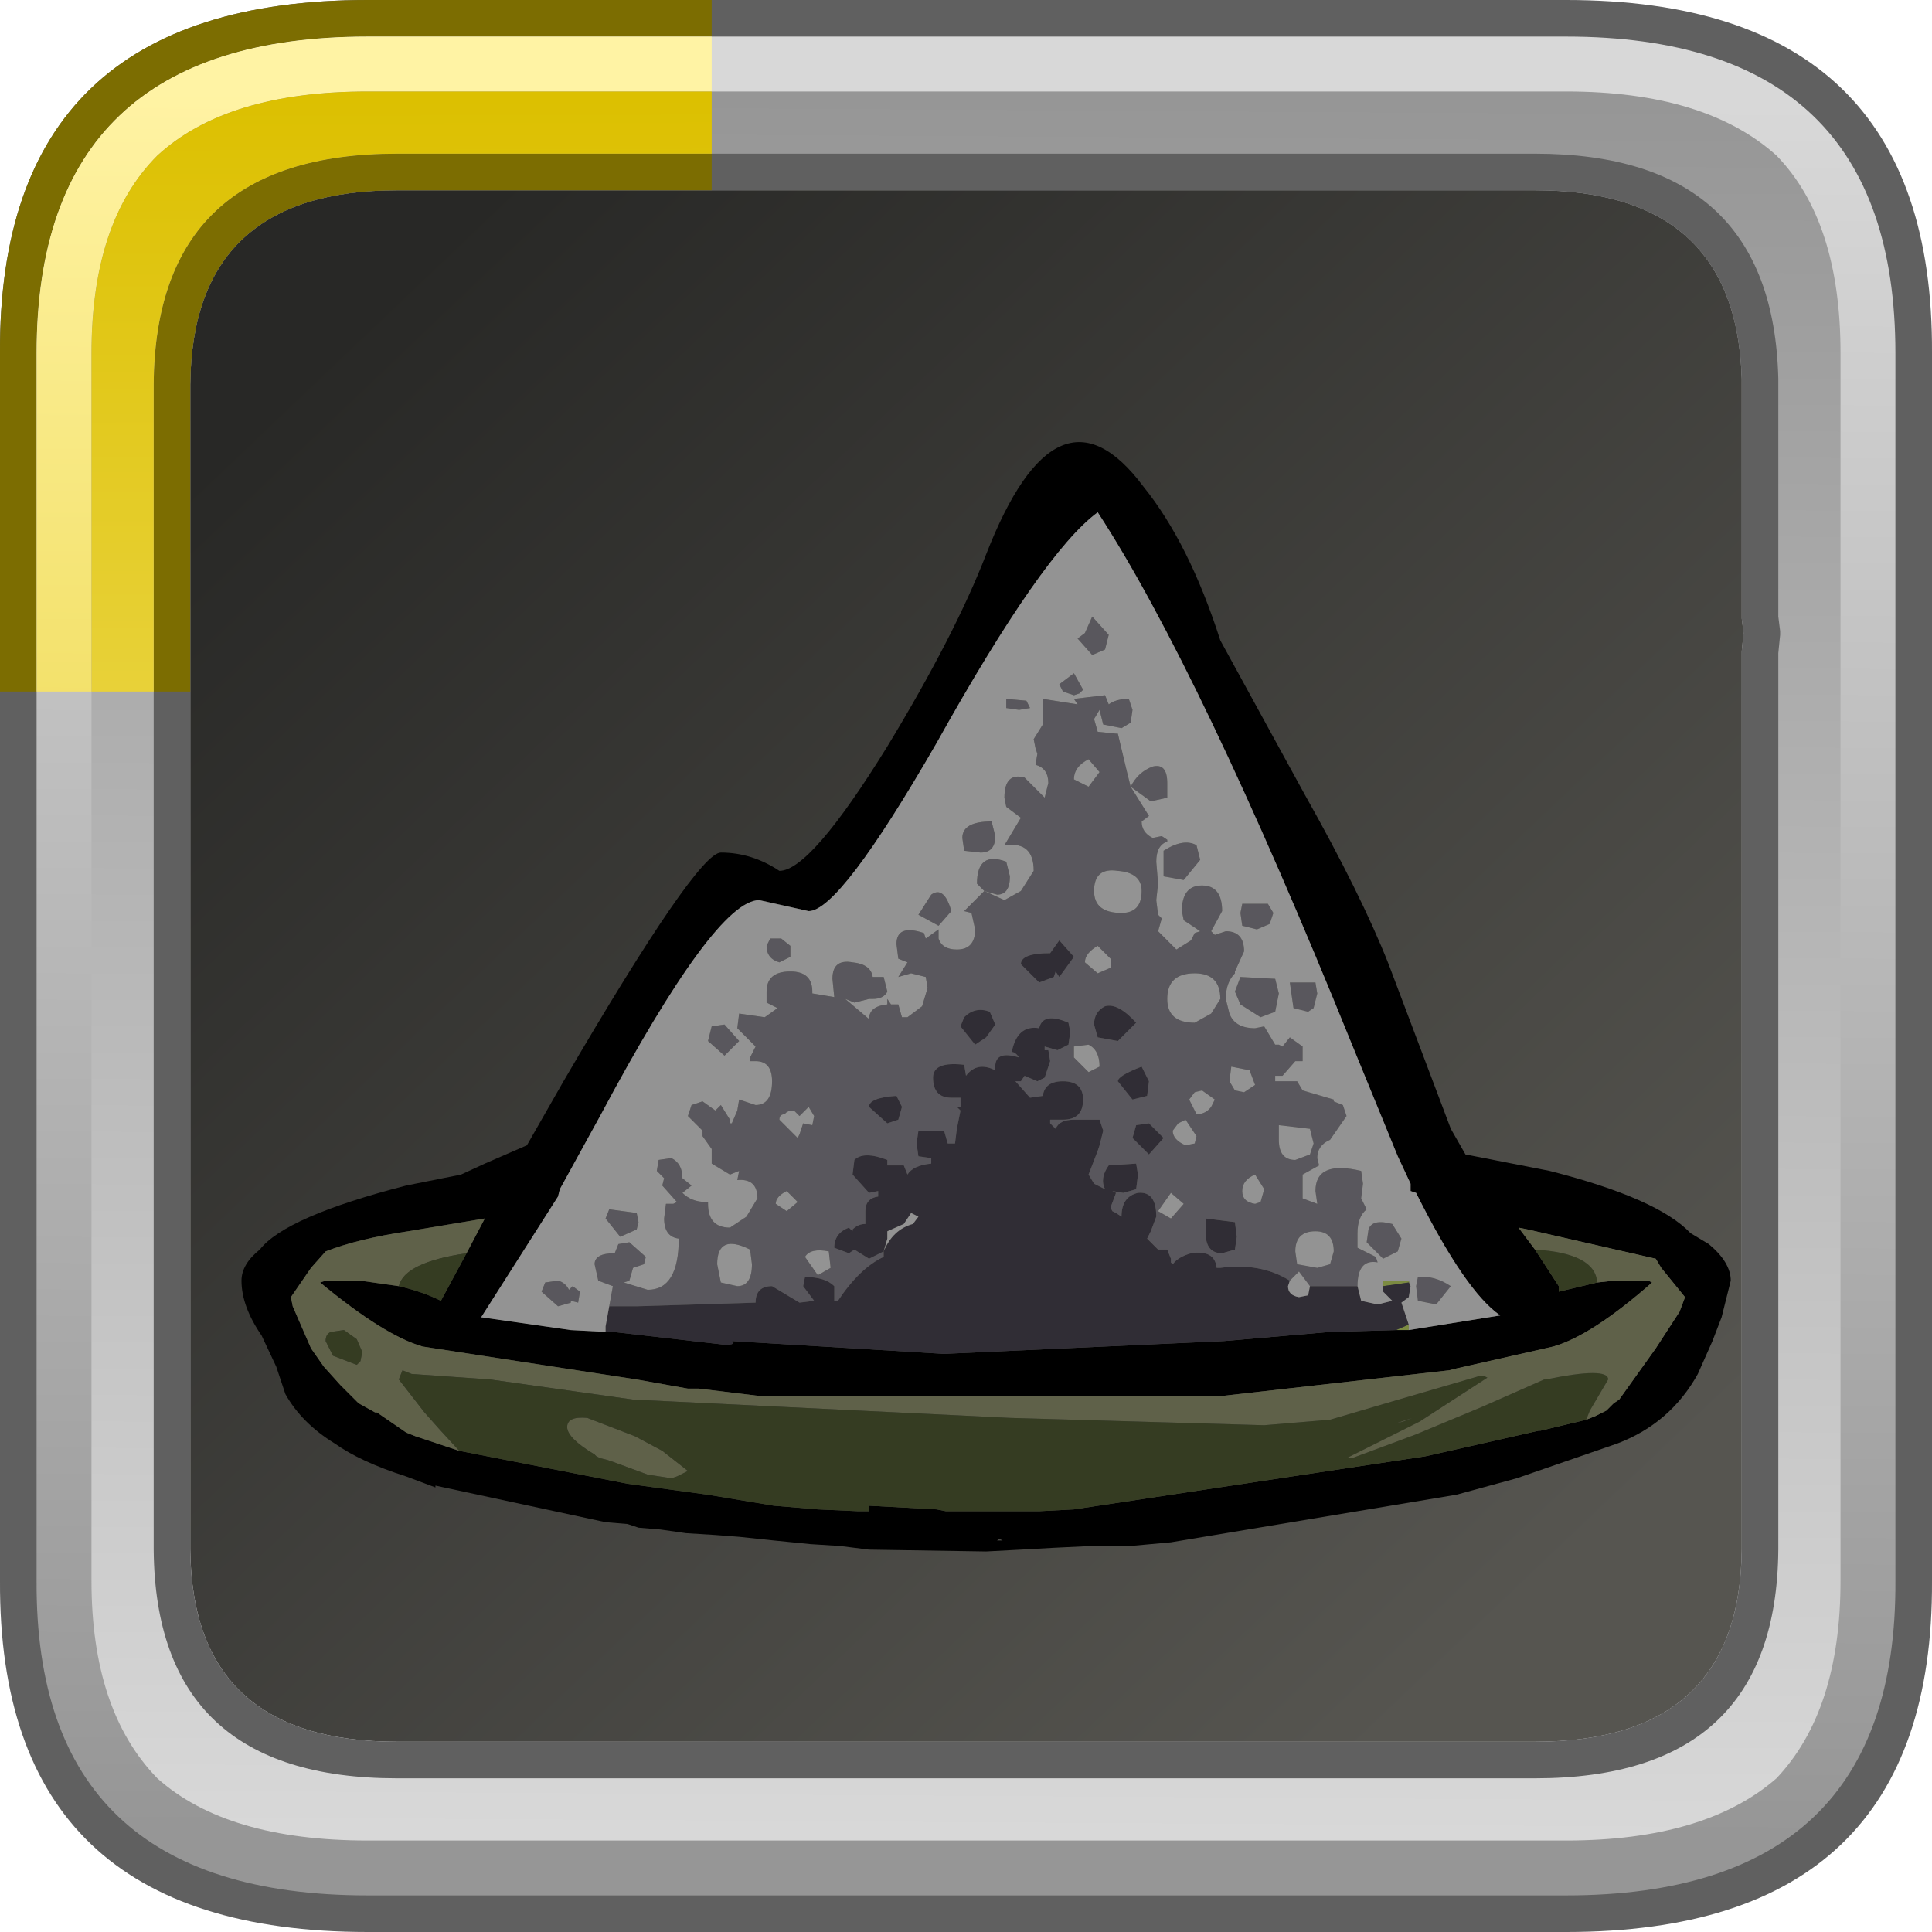<?xml version="1.0" encoding="UTF-8" standalone="no"?>
<svg xmlns:ffdec="https://www.free-decompiler.com/flash" xmlns:xlink="http://www.w3.org/1999/xlink" ffdec:objectType="frame" height="52.8px" width="52.8px" xmlns="http://www.w3.org/2000/svg">
  <g transform="matrix(1.0, 0.0, 0.0, 1.0, 2.0, 2.0)">
    <use ffdec:characterId="627" height="44.0" transform="matrix(1.0, 0.0, 0.0, 1.0, 2.0, 2.0)" width="44.0" xlink:href="#sprite0"/>
    <use ffdec:characterId="882" height="30.3" transform="matrix(1.0, 0.0, 0.0, 1.0, 4.6, 10.1)" width="40.7" xlink:href="#sprite2"/>
    <use ffdec:characterId="883" height="52.8" transform="matrix(1.0, 0.0, 0.0, 1.0, -2.0, -2.0)" width="52.8" xlink:href="#sprite3"/>
  </g>
  <defs>
    <g id="sprite0" transform="matrix(1.0, 0.0, 0.0, 1.0, -2.0, -2.0)">
      <use ffdec:characterId="482" height="44.0" transform="matrix(1.0, 0.0, 0.0, 1.0, 2.0, 2.0)" width="44.0" xlink:href="#sprite1"/>
    </g>
    <g id="sprite1" transform="matrix(1.0, 0.0, 0.0, 1.0, -2.0, -2.0)">
      <use ffdec:characterId="481" height="44.0" transform="matrix(1.0, 0.0, 0.0, 1.0, 2.0, 2.0)" width="44.0" xlink:href="#shape0"/>
    </g>
    <g id="shape0" transform="matrix(1.0, 0.0, 0.0, 1.0, -2.0, -2.0)">
      <path d="M44.3 3.05 L44.45 3.2 44.6 3.3 45.3 4.15 45.25 4.0 45.45 4.5 Q46.0 5.75 46.0 7.5 L46.0 40.5 45.75 42.8 45.7 42.9 45.7 42.85 45.45 43.55 45.4 43.7 45.1 44.2 44.7 44.65 Q43.15 46.0 40.1 46.0 L7.9 46.0 Q5.65 46.0 4.2 45.3 L4.25 45.3 3.65 44.95 3.25 44.6 3.15 44.45 3.0 44.3 2.5 43.4 Q2.0 42.2 2.0 40.6 L2.0 40.5 2.0 7.5 Q2.0 6.55 2.15 5.75 L2.7 4.25 Q3.35 3.05 4.7 2.5 L4.65 2.5 5.0 2.4 5.15 2.35 5.3 2.3 5.9 2.15 6.85 2.05 6.95 2.05 7.8 2.0 7.9 2.0 18.3 2.0 18.6 2.0 40.1 2.0 40.45 2.0 41.6 2.1 41.75 2.1 41.95 2.2 43.05 2.45 Q43.7 2.65 44.2 3.0 L44.3 3.05" fill="url(#gradient0)" fill-rule="evenodd" stroke="none"/>
    </g>
    <linearGradient gradientTransform="matrix(-0.02, -0.021, 0.021, -0.02, 24.0, 24.0)" gradientUnits="userSpaceOnUse" id="gradient0" spreadMethod="pad" x1="-819.2" x2="819.2">
      <stop offset="0.0" stop-color="#565550"/>
      <stop offset="1.0" stop-color="#282826"/>
    </linearGradient>
    <g id="sprite2" transform="matrix(1.0, 0.0, 0.0, 1.0, 0.65, -8.5)">
      <use ffdec:characterId="881" height="30.3" transform="matrix(1.0, 0.0, 0.0, 1.0, -0.65, 8.5)" width="40.7" xlink:href="#shape1"/>
    </g>
    <g id="shape1" transform="matrix(1.0, 0.0, 0.0, 1.0, 0.65, -8.5)">
      <path d="M30.55 31.55 L30.55 31.4 31.25 31.4 31.3 31.55 31.25 31.45 30.55 31.55 M31.25 32.6 L31.25 32.75 30.9 32.75 31.25 32.6" fill="#7c8b41" fill-rule="evenodd" stroke="none"/>
      <path d="M28.4 18.1 Q29.95 20.85 30.7 22.75 L32.4 27.25 32.8 27.95 35.1 28.4 Q38.05 29.15 38.95 30.1 L39.45 30.4 Q40.05 30.9 40.05 31.4 L39.8 32.4 39.55 33.05 39.15 33.95 Q38.4 35.3 36.95 35.85 L34.2 36.8 32.55 37.25 24.75 38.55 24.2 38.6 23.65 38.65 22.6 38.65 21.55 38.7 20.65 38.75 19.7 38.8 16.5 38.75 15.7 38.65 14.9 38.6 13.9 38.5 12.95 38.4 12.3 38.35 11.5 38.3 10.8 38.2 10.2 38.15 9.9 38.05 9.3 38.0 4.65 37.0 4.65 37.05 3.85 36.75 Q2.6 36.35 1.9 35.85 1.0 35.3 0.55 34.5 L0.3 33.75 -0.1 32.9 Q-0.65 32.1 -0.65 31.4 -0.65 30.95 -0.15 30.55 0.55 29.65 3.85 28.8 L5.35 28.5 6.0 28.2 7.15 27.7 8.15 25.95 Q11.8 19.7 12.45 19.7 13.3 19.7 14.05 20.2 14.9 20.2 17.0 16.8 18.85 13.75 19.7 11.55 21.65 6.55 24.0 9.7 25.25 11.25 26.1 13.9 L28.4 18.1 M31.25 32.75 L33.75 32.35 Q32.8 31.7 31.45 29.0 L31.3 28.95 31.3 28.75 30.95 28.0 29.7 24.95 Q25.55 14.7 22.75 10.4 21.25 11.5 18.35 16.7 15.7 21.3 14.85 21.3 L13.5 21.0 Q12.3 21.0 9.15 26.9 L8.05 28.9 8.0 29.1 5.9 32.4 8.35 32.75 9.3 32.8 9.5 32.8 12.55 33.15 Q12.9 33.15 12.75 33.05 L18.55 33.4 26.2 33.05 29.1 32.8 30.9 32.75 31.25 32.75 M36.4 31.45 L36.85 31.4 37.8 31.4 37.9 31.45 Q36.25 32.9 35.2 33.2 L32.55 33.8 32.35 33.85 26.15 34.55 13.5 34.55 11.85 34.35 11.55 34.35 10.15 34.1 4.3 33.2 Q3.25 32.9 1.5 31.45 L1.65 31.4 2.6 31.4 3.65 31.55 Q4.3 31.7 4.8 31.95 L5.5 30.65 6.0 29.7 3.9 30.05 Q2.55 30.25 1.65 30.6 L1.25 31.05 0.7 31.85 0.75 32.1 1.25 33.25 1.6 33.75 2.05 34.25 2.55 34.75 3.0 35.0 3.05 35.0 3.85 35.55 4.1 35.65 5.3 36.05 9.9 36.95 12.1 37.25 13.9 37.55 15.1 37.65 16.2 37.7 16.5 37.7 16.5 37.6 16.5 37.55 18.35 37.65 18.6 37.7 21.0 37.7 21.15 37.7 22.1 37.65 31.7 36.2 34.8 35.5 34.85 35.5 36.1 35.2 36.35 35.1 36.65 34.95 36.75 34.85 36.85 34.75 37.0 34.65 38.0 33.25 38.65 32.25 38.8 31.85 38.15 31.05 38.0 30.8 34.5 30.0 34.25 29.95 34.7 30.55 35.35 31.55 35.35 31.7 36.4 31.45 M20.05 38.45 L20.0 38.5 20.15 38.5 20.05 38.45" fill="#000000" fill-rule="evenodd" stroke="none"/>
      <path d="M10.45 36.7 L9.5 36.35 9.35 36.3 9.15 36.25 9.05 36.2 9.0 36.15 Q8.25 35.7 8.25 35.4 8.25 35.1 8.8 35.15 L10.1 35.65 10.85 36.05 11.55 36.6 11.25 36.75 11.1 36.8 10.45 36.7 M3.65 31.55 L2.6 31.4 1.65 31.4 1.5 31.45 Q3.25 32.9 4.3 33.2 L10.15 34.1 11.55 34.35 11.85 34.35 13.5 34.55 26.15 34.55 32.35 33.85 32.55 33.8 35.2 33.2 Q36.25 32.9 37.9 31.45 L37.8 31.4 36.85 31.4 36.4 31.45 Q36.35 30.65 34.7 30.55 L34.25 29.95 34.5 30.0 38.0 30.8 38.15 31.05 38.8 31.85 38.65 32.25 38.0 33.25 37.0 34.65 36.85 34.75 36.75 34.85 36.65 34.95 36.35 35.1 36.1 35.2 36.2 34.95 36.7 34.1 Q36.7 33.75 35.0 34.1 L34.95 34.1 33.25 34.85 31.45 35.6 29.7 36.25 29.55 36.25 29.65 36.2 31.55 35.25 33.4 34.05 33.3 34.0 33.2 34.0 30.8 34.7 29.1 35.2 27.3 35.35 20.35 35.15 10.05 34.65 6.15 34.1 4.0 33.95 3.75 33.85 3.65 34.1 4.35 35.0 4.75 35.45 5.3 36.05 4.1 35.65 3.85 35.55 3.05 35.0 3.0 35.0 2.55 34.75 2.05 34.25 1.6 33.75 1.25 33.25 0.75 32.1 0.7 31.85 1.25 31.05 1.65 30.6 Q2.55 30.25 3.9 30.05 L6.0 29.7 5.5 30.65 Q3.8 30.9 3.65 31.55 M2.6 33.6 L2.65 33.35 2.5 33.0 2.15 32.75 1.8 32.8 Q1.65 32.85 1.65 33.05 L1.85 33.45 2.5 33.7 2.6 33.6 M31.1 35.25 L30.9 35.3 31.35 35.15 31.1 35.25" fill="#5f6149" fill-rule="evenodd" stroke="none"/>
      <path d="M10.45 36.7 L11.1 36.8 11.25 36.75 11.55 36.6 10.85 36.05 10.1 35.65 8.8 35.15 Q8.25 35.1 8.25 35.4 8.25 35.7 9.0 36.15 L9.05 36.2 9.15 36.25 9.35 36.3 9.5 36.35 10.45 36.7 M3.65 31.55 Q3.8 30.9 5.5 30.65 L4.8 31.95 Q4.3 31.7 3.65 31.55 M5.3 36.05 L4.75 35.45 4.35 35.0 3.65 34.1 3.75 33.85 4.0 33.95 6.15 34.1 10.05 34.65 20.35 35.15 27.3 35.35 29.1 35.2 30.8 34.7 33.2 34.0 33.3 34.0 33.4 34.05 31.55 35.25 29.65 36.2 29.55 36.25 29.7 36.25 31.45 35.6 33.25 34.85 34.95 34.1 35.0 34.1 Q36.7 33.75 36.7 34.1 L36.2 34.95 36.1 35.2 34.85 35.5 34.8 35.5 31.7 36.2 22.1 37.65 21.15 37.7 21.0 37.7 18.6 37.7 18.35 37.65 16.5 37.55 16.5 37.6 16.5 37.7 16.2 37.7 15.1 37.65 13.9 37.55 12.1 37.25 9.9 36.95 5.3 36.05 M34.7 30.55 Q36.35 30.65 36.4 31.45 L35.35 31.7 35.35 31.55 34.7 30.55 M2.6 33.6 L2.5 33.7 1.85 33.45 1.65 33.05 Q1.65 32.85 1.8 32.8 L2.15 32.75 2.5 33.0 2.65 33.35 2.6 33.6 M31.1 35.25 L31.35 35.15 30.9 35.3 31.1 35.25" fill="#353c22" fill-rule="evenodd" stroke="none"/>
      <path d="M9.4 32.1 L10.15 32.1 13.4 32.0 Q13.4 31.55 13.85 31.55 L14.6 32.0 15.0 31.95 14.7 31.55 14.75 31.3 Q15.3 31.3 15.55 31.55 L15.55 31.95 15.65 31.95 Q16.25 31.05 16.9 30.75 L16.9 30.6 16.5 30.8 16.1 30.55 15.95 30.65 15.55 30.5 Q15.55 30.1 15.95 29.95 L16.05 30.05 16.05 30.0 Q16.2 29.85 16.4 29.85 L16.4 29.5 Q16.4 29.15 16.75 29.1 L16.75 28.95 16.5 29.0 16.05 28.5 16.1 28.1 Q16.35 27.85 17.0 28.1 L17.0 28.25 17.45 28.25 17.55 28.5 Q17.7 28.25 18.2 28.2 L18.2 28.05 17.85 28.0 17.8 27.65 17.85 27.3 18.55 27.3 18.65 27.65 18.85 27.65 18.9 27.25 19.0 26.75 18.9 26.65 19.0 26.65 19.0 26.4 18.75 26.4 Q18.25 26.4 18.25 25.85 18.25 25.4 19.1 25.5 L19.15 25.8 Q19.45 25.4 19.95 25.65 L19.95 25.55 Q19.95 25.1 20.6 25.3 20.5 25.15 20.4 25.15 20.55 24.4 21.15 24.5 21.25 24.05 21.95 24.35 L22.0 24.6 21.95 24.95 21.65 25.1 21.3 25.0 21.3 25.1 21.4 25.1 21.45 25.4 21.3 25.85 21.1 25.95 20.75 25.8 20.65 25.95 20.5 25.95 20.9 26.4 21.25 26.35 Q21.3 25.95 21.8 25.95 22.35 25.95 22.35 26.45 22.35 27.0 21.8 27.0 L21.45 27.0 21.45 27.1 21.6 27.25 Q21.7 27.0 22.1 27.0 L22.2 27.0 22.8 27.0 22.9 27.3 22.8 27.7 22.75 27.85 22.5 28.5 22.65 28.75 22.95 28.9 Q22.8 28.6 23.05 28.25 L23.8 28.2 23.85 28.5 23.8 28.9 23.45 29.0 23.15 28.95 23.25 29.0 23.1 29.4 23.15 29.5 23.25 29.55 23.4 29.65 Q23.4 29.1 23.85 29.0 24.35 28.95 24.35 29.65 L24.2 30.05 24.1 30.25 24.35 30.5 24.4 30.55 24.65 30.55 24.75 30.8 24.75 30.9 24.8 30.95 Q24.95 30.75 25.3 30.65 25.95 30.55 26.0 31.05 L26.1 31.05 Q27.2 30.9 28.0 31.4 L27.95 31.55 Q27.95 31.8 28.25 31.85 L28.5 31.8 28.55 31.55 29.85 31.55 29.95 31.95 30.4 32.05 30.8 31.95 30.55 31.7 30.55 31.55 31.25 31.45 31.3 31.55 31.25 31.85 31.05 32.0 31.25 32.6 30.9 32.75 29.1 32.8 26.2 33.05 18.55 33.4 12.75 33.05 Q12.9 33.15 12.55 33.15 L9.5 32.8 9.3 32.8 9.3 32.65 9.4 32.1 M21.7 23.1 L21.6 22.95 21.55 23.1 21.15 23.25 20.65 22.75 Q20.65 22.45 21.45 22.45 L21.7 22.1 22.1 22.55 21.7 23.1 M23.8 24.35 L23.3 24.85 22.75 24.75 22.65 24.4 Q22.65 24.05 22.95 23.9 23.3 23.8 23.8 24.35 M19.95 24.4 L19.7 24.75 19.4 24.95 19.0 24.45 19.1 24.2 Q19.4 23.9 19.8 24.05 L19.95 24.4 M16.5 26.65 Q16.5 26.4 17.25 26.35 L17.4 26.65 17.3 27.0 17.0 27.1 16.5 26.65 M16.9 30.6 Q17.15 30.0 17.7 29.85 L17.85 29.65 17.65 29.55 17.45 29.85 17.0 30.05 17.0 30.25 16.9 30.6 M26.15 30.65 Q25.7 30.65 25.7 30.1 L25.7 29.7 26.5 29.8 26.55 30.2 26.5 30.55 26.15 30.65 M23.95 25.55 L24.15 25.95 24.1 26.35 23.7 26.45 23.3 25.95 Q23.3 25.8 23.95 25.55 M23.8 27.15 L24.15 27.1 24.55 27.5 24.15 27.95 23.7 27.5 23.8 27.15" fill="#302d35" fill-rule="evenodd" stroke="none"/>
      <path d="M22.95 14.15 L22.6 14.3 22.2 13.85 22.4 13.7 22.6 13.25 23.05 13.75 22.95 14.15 M22.35 15.25 L22.25 15.35 22.1 15.4 21.8 15.3 21.7 15.1 22.1 14.8 22.35 15.25 M9.4 32.1 L9.5 31.55 9.1 31.4 9.0 30.95 Q9.0 30.65 9.55 30.65 L9.65 30.4 9.95 30.35 10.4 30.75 10.35 30.95 10.05 31.05 9.95 31.4 9.8 31.45 10.45 31.65 Q11.3 31.65 11.3 30.25 10.9 30.2 10.9 29.7 L10.95 29.3 11.15 29.3 11.25 29.25 10.85 28.8 10.9 28.6 10.7 28.4 10.75 28.1 11.1 28.05 Q11.4 28.2 11.4 28.6 L11.65 28.8 11.4 29.0 Q11.65 29.25 12.05 29.25 L12.1 29.25 12.1 29.3 Q12.1 29.95 12.7 29.95 L13.15 29.65 13.45 29.15 Q13.45 28.6 12.9 28.65 L12.95 28.4 12.7 28.5 12.2 28.2 12.2 28.0 12.2 27.8 11.95 27.45 11.95 27.3 11.55 26.9 11.65 26.6 11.95 26.5 12.3 26.75 12.45 26.6 12.7 27.0 12.7 27.1 12.75 27.1 12.9 26.75 12.95 26.45 13.4 26.6 Q13.85 26.6 13.85 25.95 13.85 25.4 13.4 25.4 L13.25 25.4 13.25 25.3 13.4 25.0 12.9 24.5 12.95 24.1 13.65 24.2 14.0 23.95 13.7 23.8 13.7 23.5 Q13.7 22.95 14.35 22.95 14.95 22.95 14.95 23.5 L14.95 23.55 15.55 23.65 15.5 23.15 Q15.5 22.6 16.05 22.7 16.55 22.75 16.6 23.1 L16.9 23.1 17.0 23.5 Q16.9 23.7 16.6 23.7 L16.5 23.7 16.1 23.8 15.85 23.7 16.5 24.25 Q16.5 23.9 17.0 23.85 L17.0 23.7 17.1 23.85 17.3 23.85 17.4 24.2 17.55 24.2 17.95 23.9 18.1 23.4 18.05 23.1 17.65 23.0 17.3 23.1 17.55 22.7 17.3 22.6 17.25 22.2 Q17.25 21.65 18.0 21.9 L18.05 22.05 18.4 21.8 18.4 22.05 Q18.5 22.35 18.9 22.35 19.4 22.35 19.4 21.8 L19.3 21.35 19.1 21.3 19.65 20.75 20.2 21.0 20.65 20.75 21.0 20.2 Q21.0 19.4 20.25 19.5 L20.2 19.5 20.65 18.75 20.25 18.45 20.2 18.2 Q20.2 17.5 20.75 17.65 L21.3 18.2 21.4 17.8 Q21.4 17.4 21.05 17.3 L21.1 17.0 21.05 16.85 21.0 16.6 21.25 16.2 21.25 15.5 22.2 15.65 22.1 15.5 22.95 15.4 23.05 15.65 Q23.25 15.5 23.6 15.5 L23.7 15.8 23.65 16.15 23.4 16.3 22.9 16.2 22.8 15.8 22.65 16.05 22.75 16.4 23.25 16.45 23.3 16.45 23.55 17.5 23.65 17.9 24.15 18.7 23.95 18.85 Q23.95 19.15 24.25 19.3 L24.5 19.25 24.65 19.35 24.65 19.4 Q24.35 19.5 24.35 19.95 L24.4 20.55 24.35 21.0 24.4 21.4 24.5 21.5 24.4 21.85 24.9 22.35 25.3 22.1 25.4 21.9 25.55 21.85 25.1 21.55 25.05 21.3 Q25.05 20.6 25.6 20.6 26.15 20.6 26.15 21.3 L25.85 21.85 25.95 21.95 26.25 21.85 Q26.75 21.85 26.75 22.4 L26.5 22.95 26.5 23.0 Q26.25 23.25 26.25 23.7 L26.35 24.1 Q26.5 24.5 27.05 24.5 L27.3 24.45 27.6 24.95 27.7 24.95 27.8 25.0 28.0 24.75 28.35 25.0 28.35 25.4 28.15 25.4 27.8 25.8 27.6 25.8 27.6 25.95 28.2 25.95 28.35 26.2 29.2 26.45 29.2 26.5 29.45 26.6 29.55 26.9 29.1 27.55 Q28.75 27.7 28.75 28.05 L28.8 28.25 28.35 28.5 28.35 29.15 28.75 29.3 28.7 28.95 Q28.7 28.1 29.95 28.4 L30.0 28.75 29.95 29.15 30.1 29.45 Q29.85 29.65 29.85 30.1 L29.85 30.5 30.35 30.75 30.4 30.9 Q29.85 30.8 29.85 31.55 L28.55 31.55 28.25 31.15 28.0 31.4 Q27.2 30.9 26.1 31.05 L26.0 31.05 Q25.95 30.55 25.3 30.65 24.95 30.75 24.8 30.95 L24.75 30.9 24.75 30.8 24.65 30.55 24.4 30.55 24.35 30.5 24.1 30.25 24.2 30.05 24.35 29.65 Q24.35 28.95 23.85 29.0 23.4 29.1 23.4 29.65 L23.25 29.55 23.15 29.5 23.1 29.4 23.25 29.0 23.15 28.95 23.45 29.0 23.8 28.9 23.85 28.5 23.8 28.2 23.05 28.25 Q22.8 28.6 22.95 28.9 L22.65 28.75 22.5 28.5 22.75 27.85 22.8 27.7 22.9 27.3 22.8 27.0 22.2 27.0 22.1 27.0 Q21.7 27.0 21.6 27.25 L21.45 27.1 21.45 27.0 21.8 27.0 Q22.35 27.0 22.35 26.45 22.35 25.95 21.8 25.95 21.3 25.95 21.25 26.35 L20.9 26.4 20.5 25.95 20.65 25.95 20.75 25.8 21.1 25.95 21.3 25.85 21.45 25.4 21.4 25.1 21.3 25.1 21.3 25.0 21.65 25.1 21.95 24.95 22.0 24.6 21.95 24.35 Q21.25 24.05 21.15 24.5 20.55 24.4 20.4 25.15 20.5 25.15 20.6 25.3 19.95 25.1 19.95 25.55 L19.95 25.65 Q19.45 25.4 19.15 25.8 L19.1 25.5 Q18.25 25.4 18.25 25.85 18.25 26.4 18.75 26.4 L19.0 26.4 19.0 26.65 18.9 26.65 19.0 26.75 18.9 27.25 18.85 27.65 18.65 27.65 18.55 27.3 17.85 27.3 17.8 27.65 17.85 28.0 18.2 28.05 18.2 28.2 Q17.7 28.25 17.55 28.5 L17.45 28.25 17.0 28.25 17.0 28.1 Q16.35 27.85 16.1 28.1 L16.05 28.5 16.5 29.0 16.75 28.95 16.75 29.1 Q16.4 29.15 16.4 29.5 L16.4 29.85 Q16.2 29.85 16.05 30.0 L16.05 30.05 15.95 29.95 Q15.55 30.1 15.55 30.5 L15.95 30.65 16.1 30.55 16.5 30.8 16.9 30.6 16.9 30.75 Q16.25 31.05 15.65 31.95 L15.55 31.95 15.55 31.55 Q15.3 31.3 14.75 31.3 L14.7 31.55 15.0 31.95 14.6 32.0 13.85 31.55 Q13.4 31.55 13.4 32.0 L10.15 32.1 9.4 32.1 M20.25 15.5 L20.8 15.55 20.9 15.75 20.6 15.8 20.25 15.75 20.25 15.5 M23.4 21.35 Q23.95 21.35 23.95 20.75 23.95 20.25 23.3 20.2 22.65 20.1 22.65 20.75 22.65 21.35 23.4 21.35 M24.65 18.2 L24.2 18.3 23.65 17.9 Q23.85 17.5 24.25 17.35 24.65 17.25 24.65 17.8 L24.65 18.2 M22.5 17.15 Q22.1 17.35 22.1 17.7 L22.5 17.9 22.8 17.5 22.5 17.15 M24.55 20.35 L24.55 19.65 Q25.1 19.3 25.45 19.5 L25.55 19.9 25.1 20.45 24.55 20.35 M20.25 19.95 L20.35 20.35 Q20.35 20.85 20.0 20.85 L19.65 20.75 19.45 20.55 Q19.45 19.65 20.25 19.95 M21.7 23.1 L22.1 22.55 21.7 22.1 21.45 22.45 Q20.65 22.45 20.65 22.75 L21.15 23.25 21.55 23.1 21.6 22.95 21.7 23.1 M22.4 22.7 L22.75 23.0 23.1 22.85 23.1 22.6 22.75 22.25 Q22.4 22.45 22.4 22.7 M23.8 24.35 Q23.3 23.8 22.95 23.9 22.65 24.05 22.65 24.4 L22.75 24.75 23.3 24.85 23.8 24.35 M27.45 21.65 L27.1 21.8 26.7 21.7 26.65 21.35 26.7 21.1 27.4 21.1 27.55 21.35 27.45 21.65 M27.6 23.15 L27.7 23.55 27.6 24.05 27.2 24.2 26.65 23.85 26.5 23.5 26.65 23.1 27.6 23.15 M25.85 24.1 L26.1 23.7 Q26.1 23.0 25.4 23.0 24.65 23.0 24.65 23.7 24.65 24.35 25.4 24.35 L25.85 24.1 M28.5 24.05 L28.1 23.95 28.0 23.25 28.7 23.25 28.75 23.55 28.65 23.95 28.5 24.05 M12.55 24.4 L12.95 24.85 12.55 25.25 12.1 24.85 12.2 24.45 12.55 24.4 M14.05 22.7 Q13.7 22.6 13.7 22.25 L13.8 22.05 14.1 22.05 14.35 22.25 14.35 22.55 14.05 22.7 M19.85 18.85 L19.95 19.25 Q19.95 19.7 19.55 19.7 L19.1 19.65 19.05 19.3 Q19.05 18.85 19.85 18.85 M18.2 20.85 Q18.55 20.6 18.75 21.3 L18.4 21.7 17.85 21.4 18.2 20.85 M16.5 26.65 L17.0 27.1 17.3 27.0 17.4 26.65 17.25 26.35 Q16.5 26.4 16.5 26.65 M19.95 24.4 L19.8 24.05 Q19.4 23.9 19.1 24.2 L19.0 24.45 19.4 24.95 19.7 24.75 19.95 24.4 M14.85 26.65 L14.6 26.9 14.45 26.75 Q14.25 26.75 14.2 26.85 14.05 26.85 14.05 27.0 L14.55 27.5 14.6 27.4 14.7 27.1 14.95 27.15 15.0 26.9 14.85 26.65 M10.2 29.8 L10.15 30.0 9.7 30.2 9.3 29.7 9.4 29.45 10.15 29.55 10.2 29.8 M12.9 31.55 Q13.3 31.55 13.3 30.95 L13.25 30.55 Q12.35 30.1 12.35 30.95 L12.45 31.45 12.9 31.55 M14.55 29.25 L14.25 28.95 Q13.95 29.1 13.95 29.3 L14.25 29.5 14.55 29.25 M14.75 30.75 L15.1 31.25 15.45 31.05 15.4 30.6 Q14.9 30.5 14.75 30.75 M8.3 31.65 L8.4 31.55 8.6 31.7 8.55 32.0 8.35 31.95 8.35 32.0 8.0 32.1 7.55 31.7 7.65 31.45 8.0 31.4 Q8.2 31.45 8.3 31.65 M30.55 30.8 L30.1 30.35 30.15 30.0 Q30.25 29.7 30.8 29.85 L31.05 30.25 30.95 30.6 30.55 30.8 M32.0 32.05 L31.5 31.95 31.45 31.55 31.5 31.3 Q31.95 31.25 32.4 31.55 L32.0 32.05 M27.3 28.9 L27.05 28.5 Q26.7 28.65 26.7 28.95 26.7 29.25 27.05 29.3 L27.2 29.25 27.3 28.9 M25.4 27.65 L25.45 27.45 25.15 27.0 24.95 27.1 24.8 27.3 Q24.8 27.55 25.15 27.7 L25.4 27.65 M25.6 26.2 L25.4 26.25 25.25 26.45 25.45 26.85 Q25.7 26.85 25.85 26.65 L25.95 26.45 25.6 26.2 M26.75 26.25 L27.05 26.05 26.9 25.65 26.4 25.55 26.35 25.95 26.5 26.2 26.75 26.25 M28.65 27.65 L28.55 27.25 27.7 27.15 27.7 27.55 Q27.7 28.1 28.15 28.1 L28.55 27.95 28.65 27.65 M26.15 30.65 L26.5 30.55 26.55 30.2 26.5 29.8 25.7 29.7 25.7 30.1 Q25.7 30.65 26.15 30.65 M28.7 30.05 Q28.15 30.05 28.15 30.6 L28.2 30.95 28.75 31.05 29.1 30.95 29.2 30.6 Q29.2 30.05 28.7 30.05 M23.8 27.15 L23.7 27.5 24.15 27.95 24.55 27.5 24.15 27.1 23.8 27.15 M23.95 25.55 Q23.3 25.8 23.3 25.95 L23.7 26.45 24.1 26.35 24.15 25.95 23.95 25.55 M25.1 29.3 L24.75 29.0 24.4 29.5 24.75 29.7 25.1 29.3 M22.1 25.0 L22.1 25.3 22.5 25.7 22.8 25.55 Q22.8 25.1 22.5 24.95 L22.1 25.0" fill="#59575d" fill-rule="evenodd" stroke="none"/>
      <path d="M22.35 15.25 L22.1 14.8 21.7 15.1 21.8 15.3 22.1 15.4 22.25 15.35 22.35 15.25 M22.95 14.15 L23.05 13.75 22.6 13.25 22.4 13.7 22.2 13.85 22.6 14.3 22.95 14.15 M29.85 31.55 Q29.85 30.8 30.4 30.9 L30.35 30.75 29.85 30.5 29.85 30.1 Q29.85 29.65 30.1 29.45 L29.95 29.15 30.0 28.75 29.95 28.4 Q28.7 28.1 28.7 28.95 L28.75 29.3 28.35 29.15 28.35 28.5 28.8 28.25 28.75 28.05 Q28.75 27.7 29.1 27.55 L29.55 26.9 29.45 26.6 29.2 26.5 29.2 26.45 28.35 26.2 28.2 25.95 27.6 25.95 27.6 25.8 27.8 25.8 28.15 25.4 28.35 25.4 28.35 25.0 28.0 24.75 27.8 25.0 27.7 24.95 27.6 24.95 27.3 24.45 27.05 24.5 Q26.5 24.5 26.35 24.1 L26.25 23.7 Q26.25 23.25 26.5 23.0 L26.5 22.95 26.75 22.4 Q26.75 21.85 26.25 21.85 L25.95 21.95 25.85 21.85 26.15 21.3 Q26.15 20.6 25.6 20.6 25.05 20.6 25.05 21.3 L25.1 21.55 25.55 21.85 25.4 21.9 25.3 22.1 24.9 22.35 24.4 21.85 24.5 21.5 24.4 21.4 24.35 21.0 24.4 20.55 24.35 19.95 Q24.35 19.5 24.65 19.4 L24.65 19.35 24.5 19.25 24.25 19.3 Q23.95 19.15 23.95 18.85 L24.15 18.7 23.65 17.9 23.55 17.5 23.3 16.45 23.25 16.45 22.75 16.4 22.65 16.05 22.8 15.8 22.9 16.2 23.4 16.3 23.65 16.15 23.7 15.8 23.6 15.5 Q23.25 15.5 23.05 15.65 L22.95 15.4 22.1 15.5 22.2 15.65 21.25 15.5 21.25 16.2 21.0 16.6 21.05 16.85 21.1 17.0 21.05 17.3 Q21.4 17.4 21.4 17.8 L21.3 18.2 20.75 17.65 Q20.2 17.5 20.2 18.2 L20.25 18.45 20.65 18.75 20.2 19.5 20.25 19.5 Q21.0 19.4 21.0 20.2 L20.65 20.75 20.2 21.0 19.65 20.75 19.1 21.3 19.3 21.35 19.4 21.8 Q19.4 22.35 18.9 22.35 18.5 22.35 18.4 22.05 L18.4 21.8 18.05 22.05 18.0 21.9 Q17.25 21.65 17.25 22.2 L17.3 22.6 17.55 22.7 17.3 23.1 17.65 23.0 18.05 23.1 18.1 23.4 17.95 23.9 17.55 24.2 17.4 24.2 17.3 23.85 17.1 23.85 17.0 23.7 17.0 23.85 Q16.5 23.9 16.5 24.25 L15.85 23.7 16.1 23.8 16.5 23.7 16.6 23.7 Q16.9 23.7 17.0 23.5 L16.9 23.1 16.6 23.1 Q16.55 22.75 16.05 22.7 15.5 22.6 15.5 23.15 L15.55 23.65 14.95 23.55 14.95 23.5 Q14.95 22.95 14.35 22.95 13.7 22.95 13.7 23.5 L13.7 23.8 14.0 23.95 13.65 24.2 12.95 24.1 12.9 24.5 13.4 25.0 13.25 25.3 13.25 25.4 13.4 25.4 Q13.85 25.4 13.85 25.95 13.85 26.6 13.4 26.6 L12.95 26.45 12.9 26.75 12.75 27.1 12.7 27.1 12.7 27.0 12.45 26.6 12.3 26.75 11.95 26.5 11.65 26.6 11.55 26.9 11.95 27.3 11.95 27.45 12.2 27.8 12.2 28.0 12.2 28.2 12.7 28.5 12.95 28.4 12.9 28.65 Q13.45 28.6 13.45 29.15 L13.15 29.65 12.7 29.95 Q12.1 29.95 12.1 29.3 L12.1 29.25 12.05 29.25 Q11.65 29.25 11.4 29.0 L11.65 28.8 11.4 28.6 Q11.4 28.2 11.1 28.05 L10.75 28.1 10.7 28.4 10.9 28.6 10.85 28.8 11.25 29.25 11.15 29.3 10.95 29.3 10.9 29.7 Q10.9 30.2 11.3 30.25 11.3 31.65 10.45 31.65 L9.8 31.45 9.95 31.4 10.05 31.05 10.35 30.95 10.4 30.75 9.95 30.35 9.65 30.4 9.55 30.65 Q9.0 30.65 9.0 30.95 L9.1 31.4 9.5 31.55 9.4 32.1 9.3 32.65 9.3 32.8 8.35 32.75 5.9 32.4 8.0 29.1 8.05 28.9 9.15 26.9 Q12.3 21.0 13.5 21.0 L14.85 21.3 Q15.7 21.3 18.35 16.7 21.25 11.5 22.75 10.4 25.55 14.7 29.7 24.95 L30.95 28.0 31.3 28.75 31.3 28.95 31.45 29.0 Q32.8 31.7 33.75 32.35 L31.25 32.75 31.25 32.6 31.05 32.0 31.25 31.85 31.3 31.55 31.25 31.4 30.55 31.4 30.55 31.55 30.55 31.7 30.8 31.95 30.4 32.05 29.95 31.95 29.85 31.55 M28.0 31.4 L28.25 31.15 28.55 31.55 28.5 31.8 28.25 31.85 Q27.95 31.8 27.95 31.55 L28.0 31.4 M20.25 15.5 L20.25 15.75 20.6 15.8 20.9 15.75 20.8 15.55 20.25 15.5 M22.5 17.15 L22.8 17.5 22.5 17.9 22.1 17.7 Q22.1 17.35 22.5 17.15 M24.65 18.2 L24.65 17.8 Q24.65 17.25 24.25 17.35 23.85 17.5 23.65 17.9 L24.2 18.3 24.65 18.2 M23.4 21.35 Q22.65 21.35 22.65 20.75 22.65 20.1 23.3 20.2 23.95 20.25 23.95 20.75 23.95 21.35 23.4 21.35 M24.55 20.35 L25.1 20.45 25.55 19.9 25.45 19.5 Q25.1 19.3 24.55 19.65 L24.55 20.35 M20.25 19.95 Q19.45 19.65 19.45 20.55 L19.65 20.75 20.0 20.85 Q20.35 20.85 20.35 20.35 L20.25 19.95 M22.4 22.7 Q22.4 22.45 22.75 22.25 L23.1 22.6 23.1 22.85 22.75 23.0 22.4 22.7 M27.6 23.15 L26.65 23.1 26.5 23.5 26.65 23.85 27.2 24.2 27.6 24.05 27.7 23.55 27.6 23.15 M27.45 21.65 L27.55 21.35 27.4 21.1 26.7 21.1 26.65 21.35 26.7 21.7 27.1 21.8 27.45 21.65 M25.85 24.1 L25.4 24.35 Q24.65 24.35 24.65 23.7 24.65 23.0 25.4 23.0 26.1 23.0 26.1 23.7 L25.85 24.1 M18.2 20.85 L17.85 21.4 18.4 21.7 18.75 21.3 Q18.55 20.6 18.2 20.85 M19.85 18.85 Q19.05 18.85 19.05 19.3 L19.1 19.65 19.55 19.7 Q19.95 19.7 19.95 19.25 L19.85 18.85 M14.05 22.7 L14.35 22.55 14.35 22.25 14.1 22.05 13.8 22.05 13.7 22.25 Q13.7 22.6 14.05 22.7 M12.55 24.4 L12.2 24.45 12.1 24.85 12.55 25.25 12.95 24.85 12.55 24.4 M28.5 24.05 L28.65 23.95 28.75 23.55 28.7 23.25 28.0 23.25 28.1 23.95 28.5 24.05 M16.9 30.6 L17.0 30.25 17.0 30.05 17.45 29.85 17.65 29.55 17.85 29.65 17.7 29.85 Q17.15 30.0 16.9 30.6 M14.85 26.65 L15.0 26.9 14.95 27.15 14.7 27.1 14.6 27.4 14.55 27.5 14.05 27.0 Q14.05 26.85 14.2 26.85 14.25 26.75 14.45 26.75 L14.6 26.9 14.85 26.65 M10.2 29.8 L10.15 29.55 9.4 29.45 9.3 29.7 9.7 30.2 10.15 30.0 10.2 29.8 M14.55 29.25 L14.25 29.5 13.95 29.3 Q13.95 29.1 14.25 28.95 L14.55 29.25 M12.9 31.55 L12.45 31.45 12.35 30.95 Q12.35 30.1 13.25 30.55 L13.3 30.95 Q13.3 31.55 12.9 31.55 M14.75 30.75 Q14.9 30.5 15.4 30.6 L15.45 31.05 15.1 31.25 14.75 30.75 M8.3 31.65 Q8.2 31.45 8.0 31.4 L7.65 31.45 7.55 31.7 8.0 32.1 8.35 32.0 8.35 31.95 8.55 32.0 8.6 31.7 8.4 31.55 8.3 31.65 M32.0 32.05 L32.4 31.55 Q31.95 31.25 31.5 31.3 L31.45 31.55 31.5 31.95 32.0 32.05 M30.55 30.8 L30.95 30.6 31.05 30.25 30.8 29.85 Q30.25 29.7 30.15 30.0 L30.1 30.35 30.55 30.8 M28.65 27.65 L28.55 27.95 28.15 28.1 Q27.7 28.1 27.7 27.55 L27.7 27.15 28.55 27.25 28.65 27.65 M26.75 26.25 L26.5 26.2 26.35 25.95 26.4 25.55 26.9 25.65 27.05 26.05 26.75 26.25 M25.6 26.2 L25.95 26.45 25.85 26.65 Q25.7 26.85 25.45 26.85 L25.25 26.45 25.4 26.25 25.6 26.2 M25.4 27.65 L25.15 27.7 Q24.8 27.55 24.8 27.3 L24.95 27.1 25.15 27.0 25.45 27.45 25.4 27.65 M27.3 28.9 L27.2 29.25 27.05 29.3 Q26.7 29.25 26.7 28.95 26.7 28.65 27.05 28.5 L27.3 28.9 M28.7 30.05 Q29.2 30.05 29.2 30.6 L29.1 30.95 28.75 31.05 28.2 30.95 28.15 30.6 Q28.15 30.05 28.7 30.05 M22.1 25.0 L22.5 24.95 Q22.8 25.1 22.8 25.55 L22.5 25.7 22.1 25.3 22.1 25.0 M25.1 29.3 L24.75 29.7 24.4 29.5 24.75 29.0 25.1 29.3" fill="#939393" fill-rule="evenodd" stroke="none"/>
    </g>
    <g id="sprite3" transform="matrix(1.0, 0.0, 0.0, 1.0, 2.0, 2.0)">
      <use ffdec:characterId="665" height="52.8" transform="matrix(1.0, 0.0, 0.0, 1.0, -2.0, -2.0)" width="52.8" xlink:href="#shape2"/>
      <filter id="filter0">
        <feColorMatrix in="SourceGraphic" result="filterResult0" type="matrix" values="-1.904 3.274 -0.369 0.0 -0.231 0.518 0.048 0.434 0.0 -0.231 1.135 2.326 -2.46 0.0 -0.231 0.0 0.0 0.0 1.0 0.0"/>
      </filter>
      <use ffdec:characterId="616" filter="url(#filter0)" height="18.9" transform="matrix(1.0, 0.0, 0.0, 1.0, -2.0, -2.0)" width="19.45" xlink:href="#sprite4"/>
    </g>
    <g id="shape2" transform="matrix(1.0, 0.0, 0.0, 1.0, 2.0, 2.0)">
      <path d="M40.8 -2.0 Q50.85 -2.0 50.8 7.65 L50.8 41.2 Q50.85 50.8 40.8 50.8 L8.05 50.8 Q-2.05 50.8 -2.0 41.2 L-2.0 7.65 Q-2.05 -2.0 8.05 -2.0 L40.8 -2.0 M45.6 8.5 L45.6 8.4 45.6 8.35 Q45.45 3.2 39.95 3.2 L8.85 3.2 Q3.25 3.2 3.2 8.5 L3.2 40.35 Q3.25 45.6 8.85 45.6 L39.95 45.6 Q45.55 45.6 45.6 40.35 L45.6 15.95 45.6 15.8 45.65 15.3 45.6 14.9 45.6 14.7 45.6 8.5" fill="#606060" fill-rule="evenodd" stroke="none"/>
      <path d="M40.8 -1.0 Q49.8 -1.0 49.8 7.65 L49.8 41.2 Q49.85 49.8 40.8 49.8 L8.05 49.8 Q-1.05 49.8 -1.0 41.2 L-1.0 7.65 Q-1.0 -1.0 8.05 -1.0 L40.8 -1.0 M46.6 8.4 Q46.5 2.2 39.95 2.2 L8.85 2.2 Q2.2 2.2 2.2 8.5 L2.2 40.35 Q2.25 46.6 8.85 46.6 L39.95 46.6 Q46.55 46.6 46.6 40.35 L46.6 15.95 46.6 15.9 46.65 15.3 46.6 14.8 46.6 14.7 46.6 8.5 46.6 8.4" fill="url(#gradient1)" fill-rule="evenodd" stroke="none"/>
      <path d="M48.3 7.65 L48.3 41.2 Q48.3 44.75 46.55 46.6 44.6 48.3 40.8 48.3 L8.05 48.3 Q4.2 48.3 2.3 46.6 0.5 44.75 0.5 41.2 L0.5 7.65 Q0.5 4.05 2.3 2.25 4.2 0.5 8.05 0.5 L40.8 0.5 Q44.6 0.5 46.55 2.25 48.3 4.05 48.3 7.65 M45.6 8.4 L45.6 8.35 Q45.45 3.2 39.95 3.2 L8.85 3.2 Q3.25 3.2 3.2 8.5 L3.2 40.35 Q3.25 45.6 8.85 45.6 L39.95 45.6 Q45.55 45.6 45.6 40.35 L45.6 15.95 45.6 15.8 45.65 15.3 45.6 14.9 45.6 14.7 45.6 8.5 45.6 8.4" fill="url(#gradient2)" fill-rule="evenodd" stroke="none"/>
      <path d="M46.6 8.4 L46.6 8.5 46.6 14.75 46.6 14.85 46.65 15.25 46.65 15.35 46.6 15.85 46.6 15.95 46.6 40.35 Q46.55 46.6 39.95 46.6 L8.85 46.6 Q2.25 46.6 2.2 40.35 L2.2 8.5 Q2.25 2.2 8.85 2.2 L39.95 2.2 Q46.45 2.2 46.6 8.35 L46.6 8.4 M45.6 8.4 L45.6 8.35 Q45.45 3.2 39.95 3.2 L8.85 3.2 Q3.25 3.2 3.2 8.5 L3.2 40.35 Q3.25 45.6 8.85 45.6 L39.95 45.6 Q45.55 45.6 45.6 40.35 L45.6 15.95 45.6 15.8 45.65 15.3 45.6 14.9 45.6 14.7 45.6 8.5 45.6 8.4" fill="#606060" fill-rule="evenodd" stroke="none"/>
    </g>
    <linearGradient gradientTransform="matrix(1.0E-4, -0.029, 0.031, 2.0E-4, 24.4, 24.4)" gradientUnits="userSpaceOnUse" id="gradient1" spreadMethod="pad" x1="-819.2" x2="819.2">
      <stop offset="0.0" stop-color="#969696"/>
      <stop offset="1.0" stop-color="#d8d8d8"/>
    </linearGradient>
    <linearGradient gradientTransform="matrix(-2.0E-4, 0.029, -0.031, -2.0E-4, 24.4, 24.4)" gradientUnits="userSpaceOnUse" id="gradient2" spreadMethod="pad" x1="-819.2" x2="819.2">
      <stop offset="0.0" stop-color="#969696"/>
      <stop offset="1.0" stop-color="#d8d8d8"/>
    </linearGradient>
    <g id="sprite4" transform="matrix(1.0, 0.0, 0.0, 1.0, 0.0, 0.0)">
      <use ffdec:characterId="615" height="18.9" transform="matrix(1.0, 0.0, 0.0, 1.0, 0.0, 0.0)" width="19.45" xlink:href="#shape3"/>
    </g>
    <g id="shape3" transform="matrix(1.0, 0.0, 0.0, 1.0, 0.0, 0.0)">
      <path d="M1.0 18.9 L0.0 18.9 0.0 9.65 Q-0.05 0.0 10.05 0.0 L19.45 0.0 19.45 1.0 10.05 1.0 Q1.0 1.0 1.0 9.65 L1.0 18.9 M19.45 4.2 L19.45 5.2 10.85 5.2 Q5.25 5.2 5.2 10.5 L5.2 18.9 4.2 18.9 4.2 10.5 Q4.25 4.2 10.85 4.2 L19.45 4.2" fill="#7c6d01" fill-rule="evenodd" stroke="none"/>
      <path d="M19.45 1.0 L19.45 2.5 10.05 2.5 Q6.2 2.5 4.3 4.25 2.5 6.05 2.5 9.65 L2.5 18.9 1.0 18.9 1.0 9.65 Q1.0 1.0 10.05 1.0 L19.45 1.0" fill="url(#gradient3)" fill-rule="evenodd" stroke="none"/>
      <path d="M19.45 2.5 L19.45 4.2 10.85 4.2 Q4.25 4.2 4.2 10.5 L4.2 18.9 2.5 18.9 2.5 9.65 Q2.5 6.05 4.3 4.25 6.2 2.5 10.05 2.5 L19.45 2.5" fill="url(#gradient4)" fill-rule="evenodd" stroke="none"/>
    </g>
    <linearGradient gradientTransform="matrix(1.0E-4, -0.029, 0.031, 2.0E-4, 26.4, 26.4)" gradientUnits="userSpaceOnUse" id="gradient3" spreadMethod="pad" x1="-819.2" x2="819.2">
      <stop offset="0.0" stop-color="#dcc001"/>
      <stop offset="1.0" stop-color="#fff3a4"/>
    </linearGradient>
    <linearGradient gradientTransform="matrix(1.0E-4, 0.029, -0.031, 1.0E-4, 26.4, 26.4)" gradientUnits="userSpaceOnUse" id="gradient4" spreadMethod="pad" x1="-819.2" x2="819.2">
      <stop offset="0.0" stop-color="#dcc001"/>
      <stop offset="1.0" stop-color="#fff3a4"/>
    </linearGradient>
  </defs>
</svg>
